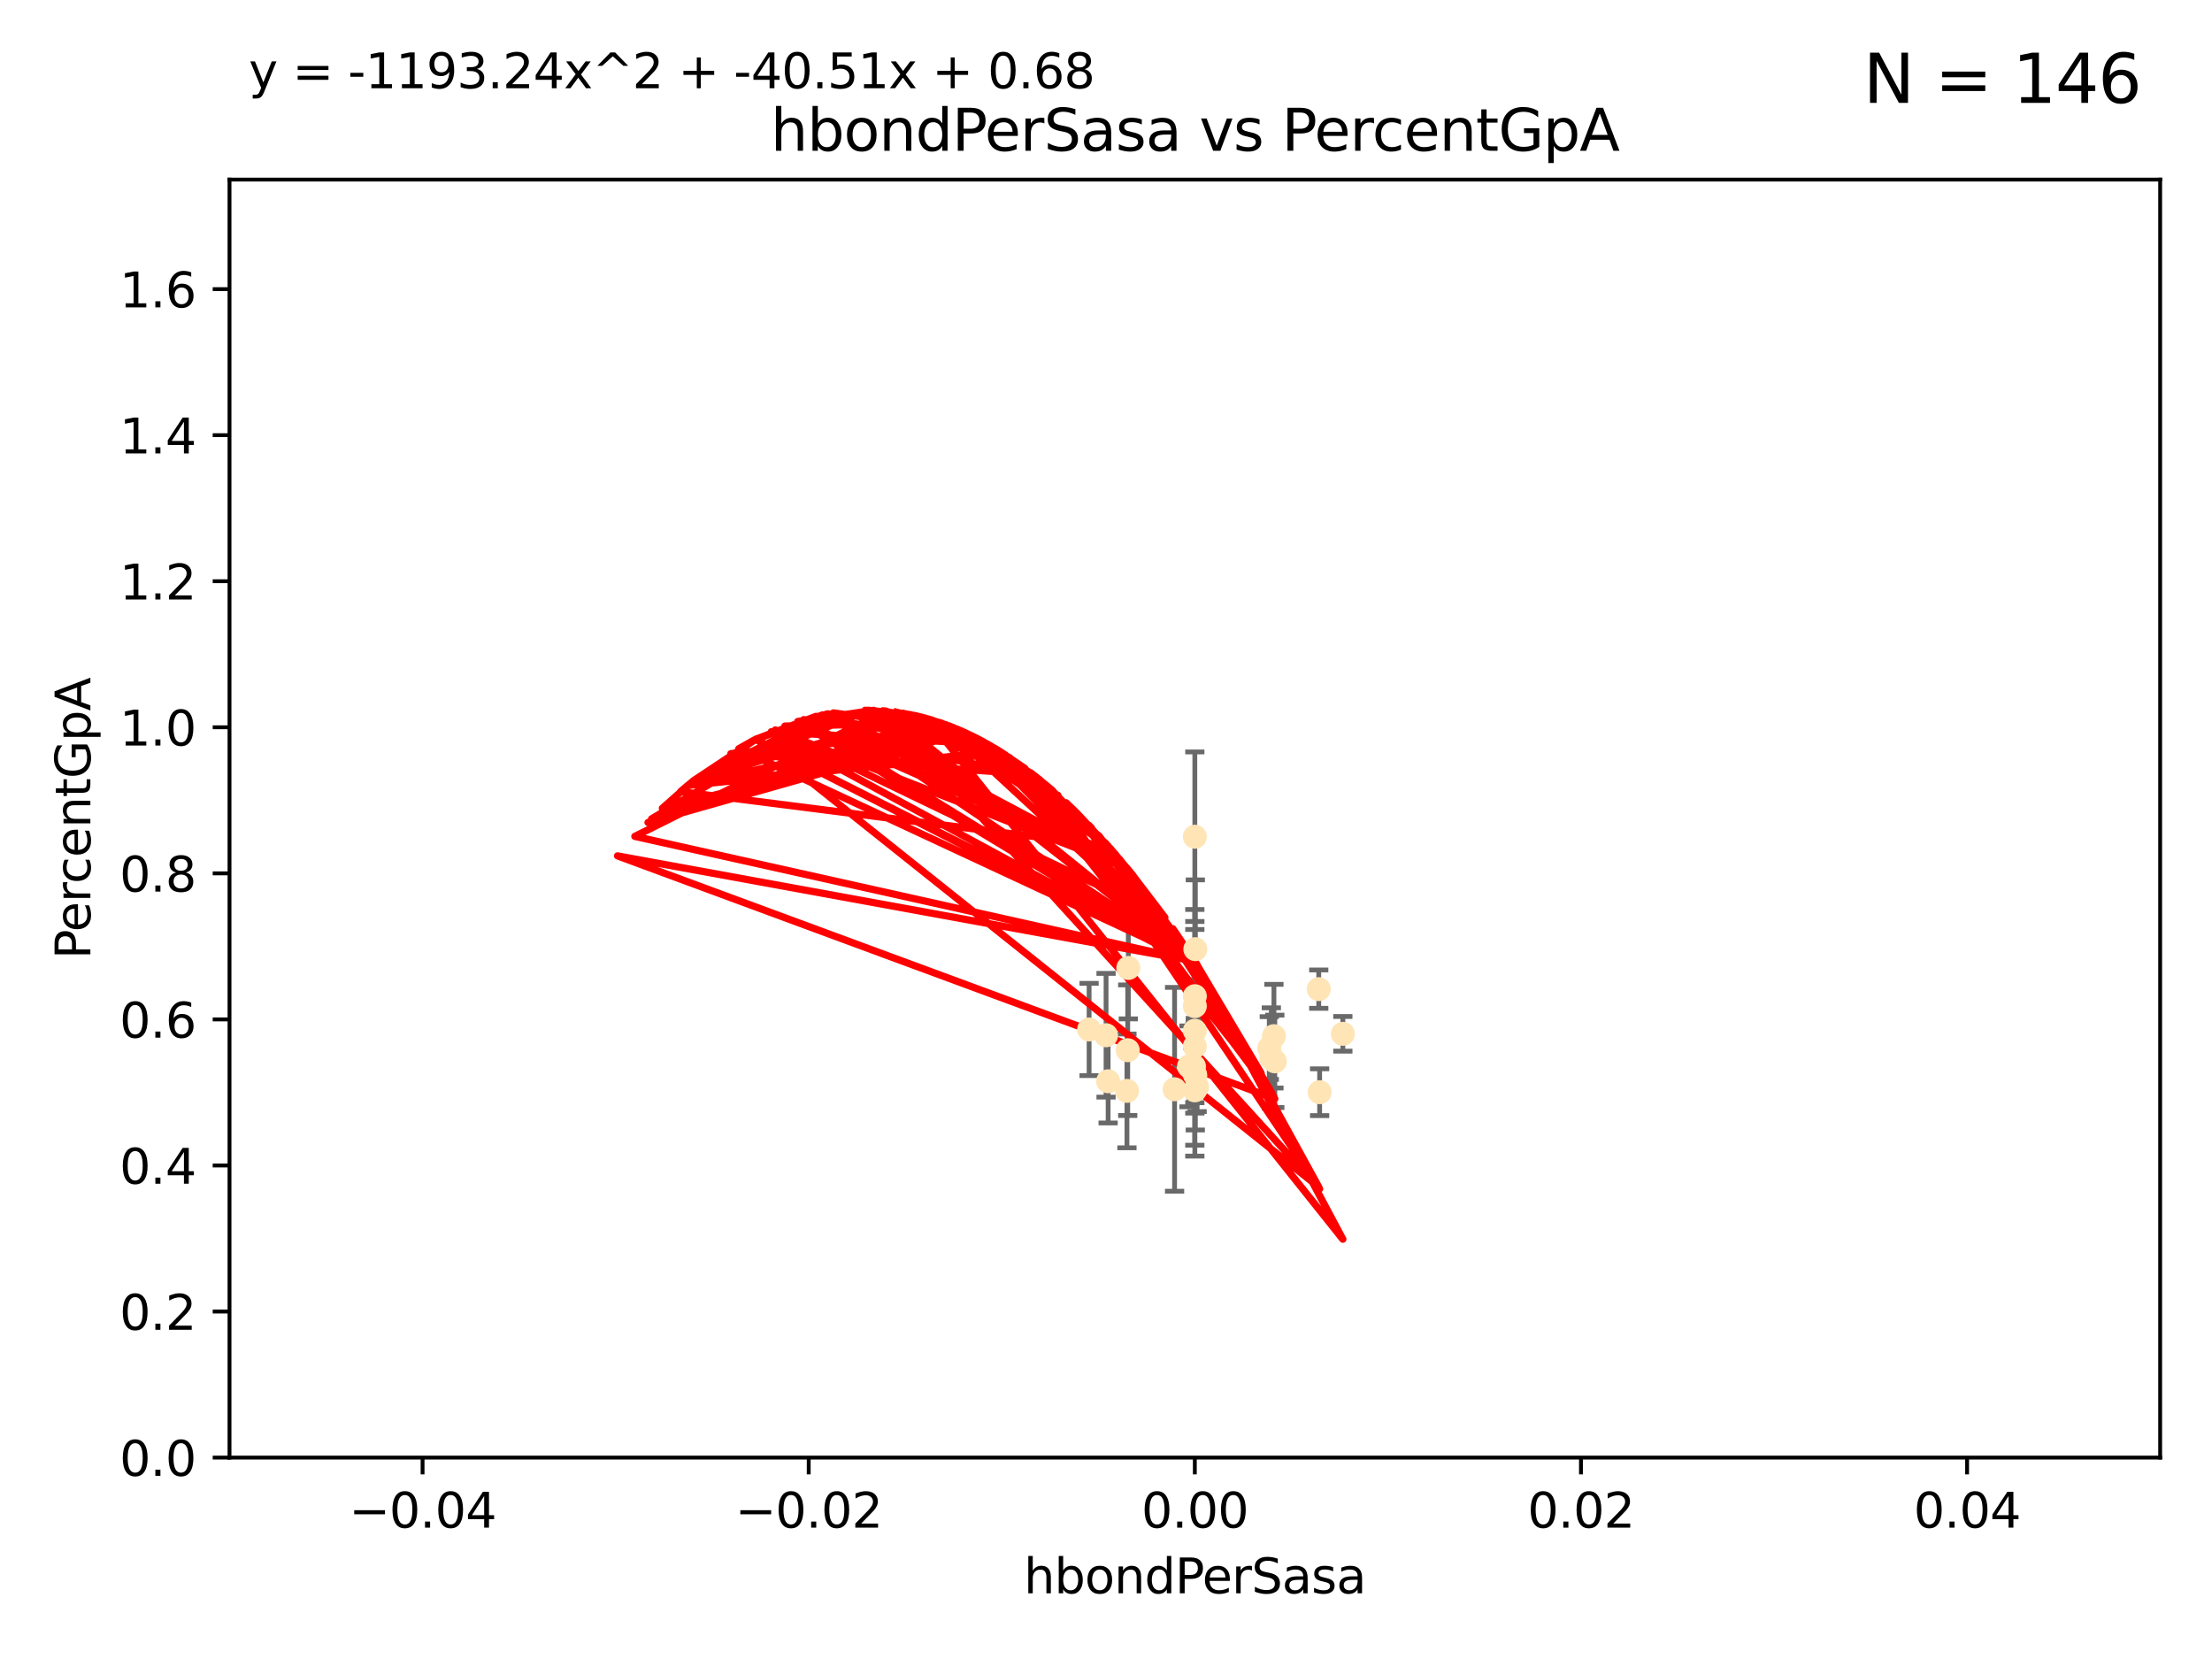 <?xml version="1.0" encoding="utf-8" standalone="no"?>
<!DOCTYPE svg PUBLIC "-//W3C//DTD SVG 1.1//EN"
  "http://www.w3.org/Graphics/SVG/1.1/DTD/svg11.dtd">
<svg xmlns:xlink="http://www.w3.org/1999/xlink" width="460.8pt" height="345.6pt" viewBox="0 0 460.8 345.6" xmlns="http://www.w3.org/2000/svg" version="1.1">
 <defs>
  <style type="text/css">*{stroke-linejoin: round; stroke-linecap: butt}</style>
 </defs>
 <g id="figure_1">
  <g id="patch_1">
   <path d="M 0 345.6 
L 460.8 345.6 
L 460.8 0 
L 0 0 
z
" style="fill: #ffffff"/>
  </g>
  <g id="axes_1">
   <g id="patch_2">
    <path d="M 47.81 303.64 
L 450 303.64 
L 450 37.411 
L 47.81 37.411 
z
" style="fill: #ffffff"/>
   </g>
   <g id="PathCollection_1">
    <defs>
     <path id="m2b780c621d" d="M 0 1.118 
C 0.297 1.118 0.581 1 0.791 0.791 
C 1 0.581 1.118 0.297 1.118 0 
C 1.118 -0.297 1 -0.581 0.791 -0.791 
C 0.581 -1 0.297 -1.118 0 -1.118 
C -0.297 -1.118 -0.581 -1 -0.791 -0.791 
C -1 -0.581 -1.118 -0.297 -1.118 0 
C -1.118 0.297 -1 0.581 -0.791 0.791 
C -0.581 1 -0.297 1.118 0 1.118 
z
" style="stroke: #ffe4b5"/>
    </defs>
    <g clip-path="url(#p765e001733)">
     <use xlink:href="#m2b780c621d" x="249.382" y="226.411" style="fill: #ffe4b5; stroke: #ffe4b5"/>
     <use xlink:href="#m2b780c621d" x="230.842" y="225.249" style="fill: #ffe4b5; stroke: #ffe4b5"/>
     <use xlink:href="#m2b780c621d" x="247.691" y="222.145" style="fill: #ffe4b5; stroke: #ffe4b5"/>
     <use xlink:href="#m2b780c621d" x="249.008" y="197.729" style="fill: #ffe4b5; stroke: #ffe4b5"/>
     <use xlink:href="#m2b780c621d" x="226.879" y="214.456" style="fill: #ffe4b5; stroke: #ffe4b5"/>
     <use xlink:href="#m2b780c621d" x="248.497" y="222.856" style="fill: #ffe4b5; stroke: #ffe4b5"/>
     <use xlink:href="#m2b780c621d" x="279.74" y="215.363" style="fill: #ffe4b5; stroke: #ffe4b5"/>
     <use xlink:href="#m2b780c621d" x="248.905" y="209.587" style="fill: #ffe4b5; stroke: #ffe4b5"/>
     <use xlink:href="#m2b780c621d" x="230.413" y="215.664" style="fill: #ffe4b5; stroke: #ffe4b5"/>
     <use xlink:href="#m2b780c621d" x="235.049" y="201.644" style="fill: #ffe4b5; stroke: #ffe4b5"/>
     <use xlink:href="#m2b780c621d" x="248.905" y="227.141" style="fill: #ffe4b5; stroke: #ffe4b5"/>
     <use xlink:href="#m2b780c621d" x="248.905" y="223.789" style="fill: #ffe4b5; stroke: #ffe4b5"/>
     <use xlink:href="#m2b780c621d" x="265.564" y="221.096" style="fill: #ffe4b5; stroke: #ffe4b5"/>
     <use xlink:href="#m2b780c621d" x="248.725" y="222.156" style="fill: #ffe4b5; stroke: #ffe4b5"/>
     <use xlink:href="#m2b780c621d" x="248.905" y="217.98" style="fill: #ffe4b5; stroke: #ffe4b5"/>
     <use xlink:href="#m2b780c621d" x="244.687" y="226.92" style="fill: #ffe4b5; stroke: #ffe4b5"/>
     <use xlink:href="#m2b780c621d" x="248.905" y="207.524" style="fill: #ffe4b5; stroke: #ffe4b5"/>
     <use xlink:href="#m2b780c621d" x="274.72" y="206.053" style="fill: #ffe4b5; stroke: #ffe4b5"/>
     <use xlink:href="#m2b780c621d" x="264.843" y="220.387" style="fill: #ffe4b5; stroke: #ffe4b5"/>
     <use xlink:href="#m2b780c621d" x="248.905" y="174.301" style="fill: #ffe4b5; stroke: #ffe4b5"/>
     <use xlink:href="#m2b780c621d" x="274.904" y="227.528" style="fill: #ffe4b5; stroke: #ffe4b5"/>
     <use xlink:href="#m2b780c621d" x="234.763" y="227.252" style="fill: #ffe4b5; stroke: #ffe4b5"/>
     <use xlink:href="#m2b780c621d" x="249.001" y="224.019" style="fill: #ffe4b5; stroke: #ffe4b5"/>
     <use xlink:href="#m2b780c621d" x="248.905" y="214.727" style="fill: #ffe4b5; stroke: #ffe4b5"/>
     <use xlink:href="#m2b780c621d" x="264.415" y="218.328" style="fill: #ffe4b5; stroke: #ffe4b5"/>
     <use xlink:href="#m2b780c621d" x="265.383" y="215.854" style="fill: #ffe4b5; stroke: #ffe4b5"/>
     <use xlink:href="#m2b780c621d" x="234.926" y="218.781" style="fill: #ffe4b5; stroke: #ffe4b5"/>
    </g>
   </g>
   <g id="matplotlib.axis_1">
    <g id="xtick_1">
     <g id="line2d_1">
      <defs>
       <path id="m377dd75710" d="M 0 0 
L 0 3.5 
" style="stroke: #000000; stroke-width: 0.8"/>
      </defs>
      <g>
       <use xlink:href="#m377dd75710" x="88.029" y="303.64" style="stroke: #000000; stroke-width: 0.8"/>
      </g>
     </g>
     <g id="text_1">
      <!-- −0.04 -->
      <g transform="translate(72.706 318.238)scale(0.1 -0.1)">
       <defs>
        <path id="DejaVuSans-2212" d="M 678 2272 
L 4684 2272 
L 4684 1741 
L 678 1741 
L 678 2272 
z
" transform="scale(0.016)"/>
        <path id="DejaVuSans-30" d="M 2034 4250 
Q 1547 4250 1301 3770 
Q 1056 3291 1056 2328 
Q 1056 1369 1301 889 
Q 1547 409 2034 409 
Q 2525 409 2770 889 
Q 3016 1369 3016 2328 
Q 3016 3291 2770 3770 
Q 2525 4250 2034 4250 
z
M 2034 4750 
Q 2819 4750 3233 4129 
Q 3647 3509 3647 2328 
Q 3647 1150 3233 529 
Q 2819 -91 2034 -91 
Q 1250 -91 836 529 
Q 422 1150 422 2328 
Q 422 3509 836 4129 
Q 1250 4750 2034 4750 
z
" transform="scale(0.016)"/>
        <path id="DejaVuSans-2e" d="M 684 794 
L 1344 794 
L 1344 0 
L 684 0 
L 684 794 
z
" transform="scale(0.016)"/>
        <path id="DejaVuSans-34" d="M 2419 4116 
L 825 1625 
L 2419 1625 
L 2419 4116 
z
M 2253 4666 
L 3047 4666 
L 3047 1625 
L 3713 1625 
L 3713 1100 
L 3047 1100 
L 3047 0 
L 2419 0 
L 2419 1100 
L 313 1100 
L 313 1709 
L 2253 4666 
z
" transform="scale(0.016)"/>
       </defs>
       <use xlink:href="#DejaVuSans-2212"/>
       <use xlink:href="#DejaVuSans-30" x="83.789"/>
       <use xlink:href="#DejaVuSans-2e" x="147.412"/>
       <use xlink:href="#DejaVuSans-30" x="179.199"/>
       <use xlink:href="#DejaVuSans-34" x="242.822"/>
      </g>
     </g>
    </g>
    <g id="xtick_2">
     <g id="line2d_2">
      <g>
       <use xlink:href="#m377dd75710" x="168.467" y="303.64" style="stroke: #000000; stroke-width: 0.8"/>
      </g>
     </g>
     <g id="text_2">
      <!-- −0.02 -->
      <g transform="translate(153.144 318.238)scale(0.1 -0.1)">
       <defs>
        <path id="DejaVuSans-32" d="M 1228 531 
L 3431 531 
L 3431 0 
L 469 0 
L 469 531 
Q 828 903 1448 1529 
Q 2069 2156 2228 2338 
Q 2531 2678 2651 2914 
Q 2772 3150 2772 3378 
Q 2772 3750 2511 3984 
Q 2250 4219 1831 4219 
Q 1534 4219 1204 4116 
Q 875 4013 500 3803 
L 500 4441 
Q 881 4594 1212 4672 
Q 1544 4750 1819 4750 
Q 2544 4750 2975 4387 
Q 3406 4025 3406 3419 
Q 3406 3131 3298 2873 
Q 3191 2616 2906 2266 
Q 2828 2175 2409 1742 
Q 1991 1309 1228 531 
z
" transform="scale(0.016)"/>
       </defs>
       <use xlink:href="#DejaVuSans-2212"/>
       <use xlink:href="#DejaVuSans-30" x="83.789"/>
       <use xlink:href="#DejaVuSans-2e" x="147.412"/>
       <use xlink:href="#DejaVuSans-30" x="179.199"/>
       <use xlink:href="#DejaVuSans-32" x="242.822"/>
      </g>
     </g>
    </g>
    <g id="xtick_3">
     <g id="line2d_3">
      <g>
       <use xlink:href="#m377dd75710" x="248.905" y="303.64" style="stroke: #000000; stroke-width: 0.8"/>
      </g>
     </g>
     <g id="text_3">
      <!-- 0.00 -->
      <g transform="translate(237.772 318.238)scale(0.1 -0.1)">
       <use xlink:href="#DejaVuSans-30"/>
       <use xlink:href="#DejaVuSans-2e" x="63.623"/>
       <use xlink:href="#DejaVuSans-30" x="95.41"/>
       <use xlink:href="#DejaVuSans-30" x="159.033"/>
      </g>
     </g>
    </g>
    <g id="xtick_4">
     <g id="line2d_4">
      <g>
       <use xlink:href="#m377dd75710" x="329.343" y="303.64" style="stroke: #000000; stroke-width: 0.8"/>
      </g>
     </g>
     <g id="text_4">
      <!-- 0.02 -->
      <g transform="translate(318.21 318.238)scale(0.1 -0.1)">
       <use xlink:href="#DejaVuSans-30"/>
       <use xlink:href="#DejaVuSans-2e" x="63.623"/>
       <use xlink:href="#DejaVuSans-30" x="95.41"/>
       <use xlink:href="#DejaVuSans-32" x="159.033"/>
      </g>
     </g>
    </g>
    <g id="xtick_5">
     <g id="line2d_5">
      <g>
       <use xlink:href="#m377dd75710" x="409.781" y="303.64" style="stroke: #000000; stroke-width: 0.8"/>
      </g>
     </g>
     <g id="text_5">
      <!-- 0.04 -->
      <g transform="translate(398.648 318.238)scale(0.1 -0.1)">
       <use xlink:href="#DejaVuSans-30"/>
       <use xlink:href="#DejaVuSans-2e" x="63.623"/>
       <use xlink:href="#DejaVuSans-30" x="95.41"/>
       <use xlink:href="#DejaVuSans-34" x="159.033"/>
      </g>
     </g>
    </g>
    <g id="text_6">
     <!-- hbondPerSasa -->
     <g transform="translate(213.287 331.917)scale(0.1 -0.1)">
      <defs>
       <path id="DejaVuSans-68" d="M 3513 2113 
L 3513 0 
L 2938 0 
L 2938 2094 
Q 2938 2591 2744 2837 
Q 2550 3084 2163 3084 
Q 1697 3084 1428 2787 
Q 1159 2491 1159 1978 
L 1159 0 
L 581 0 
L 581 4863 
L 1159 4863 
L 1159 2956 
Q 1366 3272 1645 3428 
Q 1925 3584 2291 3584 
Q 2894 3584 3203 3211 
Q 3513 2838 3513 2113 
z
" transform="scale(0.016)"/>
       <path id="DejaVuSans-62" d="M 3116 1747 
Q 3116 2381 2855 2742 
Q 2594 3103 2138 3103 
Q 1681 3103 1420 2742 
Q 1159 2381 1159 1747 
Q 1159 1113 1420 752 
Q 1681 391 2138 391 
Q 2594 391 2855 752 
Q 3116 1113 3116 1747 
z
M 1159 2969 
Q 1341 3281 1617 3432 
Q 1894 3584 2278 3584 
Q 2916 3584 3314 3078 
Q 3713 2572 3713 1747 
Q 3713 922 3314 415 
Q 2916 -91 2278 -91 
Q 1894 -91 1617 61 
Q 1341 213 1159 525 
L 1159 0 
L 581 0 
L 581 4863 
L 1159 4863 
L 1159 2969 
z
" transform="scale(0.016)"/>
       <path id="DejaVuSans-6f" d="M 1959 3097 
Q 1497 3097 1228 2736 
Q 959 2375 959 1747 
Q 959 1119 1226 758 
Q 1494 397 1959 397 
Q 2419 397 2687 759 
Q 2956 1122 2956 1747 
Q 2956 2369 2687 2733 
Q 2419 3097 1959 3097 
z
M 1959 3584 
Q 2709 3584 3137 3096 
Q 3566 2609 3566 1747 
Q 3566 888 3137 398 
Q 2709 -91 1959 -91 
Q 1206 -91 779 398 
Q 353 888 353 1747 
Q 353 2609 779 3096 
Q 1206 3584 1959 3584 
z
" transform="scale(0.016)"/>
       <path id="DejaVuSans-6e" d="M 3513 2113 
L 3513 0 
L 2938 0 
L 2938 2094 
Q 2938 2591 2744 2837 
Q 2550 3084 2163 3084 
Q 1697 3084 1428 2787 
Q 1159 2491 1159 1978 
L 1159 0 
L 581 0 
L 581 3500 
L 1159 3500 
L 1159 2956 
Q 1366 3272 1645 3428 
Q 1925 3584 2291 3584 
Q 2894 3584 3203 3211 
Q 3513 2838 3513 2113 
z
" transform="scale(0.016)"/>
       <path id="DejaVuSans-64" d="M 2906 2969 
L 2906 4863 
L 3481 4863 
L 3481 0 
L 2906 0 
L 2906 525 
Q 2725 213 2448 61 
Q 2172 -91 1784 -91 
Q 1150 -91 751 415 
Q 353 922 353 1747 
Q 353 2572 751 3078 
Q 1150 3584 1784 3584 
Q 2172 3584 2448 3432 
Q 2725 3281 2906 2969 
z
M 947 1747 
Q 947 1113 1208 752 
Q 1469 391 1925 391 
Q 2381 391 2643 752 
Q 2906 1113 2906 1747 
Q 2906 2381 2643 2742 
Q 2381 3103 1925 3103 
Q 1469 3103 1208 2742 
Q 947 2381 947 1747 
z
" transform="scale(0.016)"/>
       <path id="DejaVuSans-50" d="M 1259 4147 
L 1259 2394 
L 2053 2394 
Q 2494 2394 2734 2622 
Q 2975 2850 2975 3272 
Q 2975 3691 2734 3919 
Q 2494 4147 2053 4147 
L 1259 4147 
z
M 628 4666 
L 2053 4666 
Q 2838 4666 3239 4311 
Q 3641 3956 3641 3272 
Q 3641 2581 3239 2228 
Q 2838 1875 2053 1875 
L 1259 1875 
L 1259 0 
L 628 0 
L 628 4666 
z
" transform="scale(0.016)"/>
       <path id="DejaVuSans-65" d="M 3597 1894 
L 3597 1613 
L 953 1613 
Q 991 1019 1311 708 
Q 1631 397 2203 397 
Q 2534 397 2845 478 
Q 3156 559 3463 722 
L 3463 178 
Q 3153 47 2828 -22 
Q 2503 -91 2169 -91 
Q 1331 -91 842 396 
Q 353 884 353 1716 
Q 353 2575 817 3079 
Q 1281 3584 2069 3584 
Q 2775 3584 3186 3129 
Q 3597 2675 3597 1894 
z
M 3022 2063 
Q 3016 2534 2758 2815 
Q 2500 3097 2075 3097 
Q 1594 3097 1305 2825 
Q 1016 2553 972 2059 
L 3022 2063 
z
" transform="scale(0.016)"/>
       <path id="DejaVuSans-72" d="M 2631 2963 
Q 2534 3019 2420 3045 
Q 2306 3072 2169 3072 
Q 1681 3072 1420 2755 
Q 1159 2438 1159 1844 
L 1159 0 
L 581 0 
L 581 3500 
L 1159 3500 
L 1159 2956 
Q 1341 3275 1631 3429 
Q 1922 3584 2338 3584 
Q 2397 3584 2469 3576 
Q 2541 3569 2628 3553 
L 2631 2963 
z
" transform="scale(0.016)"/>
       <path id="DejaVuSans-53" d="M 3425 4513 
L 3425 3897 
Q 3066 4069 2747 4153 
Q 2428 4238 2131 4238 
Q 1616 4238 1336 4038 
Q 1056 3838 1056 3469 
Q 1056 3159 1242 3001 
Q 1428 2844 1947 2747 
L 2328 2669 
Q 3034 2534 3370 2195 
Q 3706 1856 3706 1288 
Q 3706 609 3251 259 
Q 2797 -91 1919 -91 
Q 1588 -91 1214 -16 
Q 841 59 441 206 
L 441 856 
Q 825 641 1194 531 
Q 1563 422 1919 422 
Q 2459 422 2753 634 
Q 3047 847 3047 1241 
Q 3047 1584 2836 1778 
Q 2625 1972 2144 2069 
L 1759 2144 
Q 1053 2284 737 2584 
Q 422 2884 422 3419 
Q 422 4038 858 4394 
Q 1294 4750 2059 4750 
Q 2388 4750 2728 4690 
Q 3069 4631 3425 4513 
z
" transform="scale(0.016)"/>
       <path id="DejaVuSans-61" d="M 2194 1759 
Q 1497 1759 1228 1600 
Q 959 1441 959 1056 
Q 959 750 1161 570 
Q 1363 391 1709 391 
Q 2188 391 2477 730 
Q 2766 1069 2766 1631 
L 2766 1759 
L 2194 1759 
z
M 3341 1997 
L 3341 0 
L 2766 0 
L 2766 531 
Q 2569 213 2275 61 
Q 1981 -91 1556 -91 
Q 1019 -91 701 211 
Q 384 513 384 1019 
Q 384 1609 779 1909 
Q 1175 2209 1959 2209 
L 2766 2209 
L 2766 2266 
Q 2766 2663 2505 2880 
Q 2244 3097 1772 3097 
Q 1472 3097 1187 3025 
Q 903 2953 641 2809 
L 641 3341 
Q 956 3463 1253 3523 
Q 1550 3584 1831 3584 
Q 2591 3584 2966 3190 
Q 3341 2797 3341 1997 
z
" transform="scale(0.016)"/>
       <path id="DejaVuSans-73" d="M 2834 3397 
L 2834 2853 
Q 2591 2978 2328 3040 
Q 2066 3103 1784 3103 
Q 1356 3103 1142 2972 
Q 928 2841 928 2578 
Q 928 2378 1081 2264 
Q 1234 2150 1697 2047 
L 1894 2003 
Q 2506 1872 2764 1633 
Q 3022 1394 3022 966 
Q 3022 478 2636 193 
Q 2250 -91 1575 -91 
Q 1294 -91 989 -36 
Q 684 19 347 128 
L 347 722 
Q 666 556 975 473 
Q 1284 391 1588 391 
Q 1994 391 2212 530 
Q 2431 669 2431 922 
Q 2431 1156 2273 1281 
Q 2116 1406 1581 1522 
L 1381 1569 
Q 847 1681 609 1914 
Q 372 2147 372 2553 
Q 372 3047 722 3315 
Q 1072 3584 1716 3584 
Q 2034 3584 2315 3537 
Q 2597 3491 2834 3397 
z
" transform="scale(0.016)"/>
      </defs>
      <use xlink:href="#DejaVuSans-68"/>
      <use xlink:href="#DejaVuSans-62" x="63.379"/>
      <use xlink:href="#DejaVuSans-6f" x="126.855"/>
      <use xlink:href="#DejaVuSans-6e" x="188.037"/>
      <use xlink:href="#DejaVuSans-64" x="251.416"/>
      <use xlink:href="#DejaVuSans-50" x="314.893"/>
      <use xlink:href="#DejaVuSans-65" x="371.57"/>
      <use xlink:href="#DejaVuSans-72" x="433.094"/>
      <use xlink:href="#DejaVuSans-53" x="474.207"/>
      <use xlink:href="#DejaVuSans-61" x="537.684"/>
      <use xlink:href="#DejaVuSans-73" x="598.963"/>
      <use xlink:href="#DejaVuSans-61" x="651.062"/>
     </g>
    </g>
   </g>
   <g id="matplotlib.axis_2">
    <g id="ytick_1">
     <g id="line2d_6">
      <defs>
       <path id="md94ed8675f" d="M 0 0 
L -3.5 0 
" style="stroke: #000000; stroke-width: 0.8"/>
      </defs>
      <g>
       <use xlink:href="#md94ed8675f" x="47.81" y="303.64" style="stroke: #000000; stroke-width: 0.8"/>
      </g>
     </g>
     <g id="text_7">
      <!-- 0.0 -->
      <g transform="translate(24.907 307.439)scale(0.1 -0.1)">
       <use xlink:href="#DejaVuSans-30"/>
       <use xlink:href="#DejaVuSans-2e" x="63.623"/>
       <use xlink:href="#DejaVuSans-30" x="95.41"/>
      </g>
     </g>
    </g>
    <g id="ytick_2">
     <g id="line2d_7">
      <g>
       <use xlink:href="#md94ed8675f" x="47.81" y="273.214" style="stroke: #000000; stroke-width: 0.8"/>
      </g>
     </g>
     <g id="text_8">
      <!-- 0.2 -->
      <g transform="translate(24.907 277.013)scale(0.1 -0.1)">
       <use xlink:href="#DejaVuSans-30"/>
       <use xlink:href="#DejaVuSans-2e" x="63.623"/>
       <use xlink:href="#DejaVuSans-32" x="95.41"/>
      </g>
     </g>
    </g>
    <g id="ytick_3">
     <g id="line2d_8">
      <g>
       <use xlink:href="#md94ed8675f" x="47.81" y="242.788" style="stroke: #000000; stroke-width: 0.8"/>
      </g>
     </g>
     <g id="text_9">
      <!-- 0.4 -->
      <g transform="translate(24.907 246.587)scale(0.1 -0.1)">
       <use xlink:href="#DejaVuSans-30"/>
       <use xlink:href="#DejaVuSans-2e" x="63.623"/>
       <use xlink:href="#DejaVuSans-34" x="95.41"/>
      </g>
     </g>
    </g>
    <g id="ytick_4">
     <g id="line2d_9">
      <g>
       <use xlink:href="#md94ed8675f" x="47.81" y="212.362" style="stroke: #000000; stroke-width: 0.8"/>
      </g>
     </g>
     <g id="text_10">
      <!-- 0.6 -->
      <g transform="translate(24.907 216.161)scale(0.1 -0.1)">
       <defs>
        <path id="DejaVuSans-36" d="M 2113 2584 
Q 1688 2584 1439 2293 
Q 1191 2003 1191 1497 
Q 1191 994 1439 701 
Q 1688 409 2113 409 
Q 2538 409 2786 701 
Q 3034 994 3034 1497 
Q 3034 2003 2786 2293 
Q 2538 2584 2113 2584 
z
M 3366 4563 
L 3366 3988 
Q 3128 4100 2886 4159 
Q 2644 4219 2406 4219 
Q 1781 4219 1451 3797 
Q 1122 3375 1075 2522 
Q 1259 2794 1537 2939 
Q 1816 3084 2150 3084 
Q 2853 3084 3261 2657 
Q 3669 2231 3669 1497 
Q 3669 778 3244 343 
Q 2819 -91 2113 -91 
Q 1303 -91 875 529 
Q 447 1150 447 2328 
Q 447 3434 972 4092 
Q 1497 4750 2381 4750 
Q 2619 4750 2861 4703 
Q 3103 4656 3366 4563 
z
" transform="scale(0.016)"/>
       </defs>
       <use xlink:href="#DejaVuSans-30"/>
       <use xlink:href="#DejaVuSans-2e" x="63.623"/>
       <use xlink:href="#DejaVuSans-36" x="95.41"/>
      </g>
     </g>
    </g>
    <g id="ytick_5">
     <g id="line2d_10">
      <g>
       <use xlink:href="#md94ed8675f" x="47.81" y="181.935" style="stroke: #000000; stroke-width: 0.8"/>
      </g>
     </g>
     <g id="text_11">
      <!-- 0.8 -->
      <g transform="translate(24.907 185.735)scale(0.1 -0.1)">
       <defs>
        <path id="DejaVuSans-38" d="M 2034 2216 
Q 1584 2216 1326 1975 
Q 1069 1734 1069 1313 
Q 1069 891 1326 650 
Q 1584 409 2034 409 
Q 2484 409 2743 651 
Q 3003 894 3003 1313 
Q 3003 1734 2745 1975 
Q 2488 2216 2034 2216 
z
M 1403 2484 
Q 997 2584 770 2862 
Q 544 3141 544 3541 
Q 544 4100 942 4425 
Q 1341 4750 2034 4750 
Q 2731 4750 3128 4425 
Q 3525 4100 3525 3541 
Q 3525 3141 3298 2862 
Q 3072 2584 2669 2484 
Q 3125 2378 3379 2068 
Q 3634 1759 3634 1313 
Q 3634 634 3220 271 
Q 2806 -91 2034 -91 
Q 1263 -91 848 271 
Q 434 634 434 1313 
Q 434 1759 690 2068 
Q 947 2378 1403 2484 
z
M 1172 3481 
Q 1172 3119 1398 2916 
Q 1625 2713 2034 2713 
Q 2441 2713 2670 2916 
Q 2900 3119 2900 3481 
Q 2900 3844 2670 4047 
Q 2441 4250 2034 4250 
Q 1625 4250 1398 4047 
Q 1172 3844 1172 3481 
z
" transform="scale(0.016)"/>
       </defs>
       <use xlink:href="#DejaVuSans-30"/>
       <use xlink:href="#DejaVuSans-2e" x="63.623"/>
       <use xlink:href="#DejaVuSans-38" x="95.41"/>
      </g>
     </g>
    </g>
    <g id="ytick_6">
     <g id="line2d_11">
      <g>
       <use xlink:href="#md94ed8675f" x="47.81" y="151.509" style="stroke: #000000; stroke-width: 0.8"/>
      </g>
     </g>
     <g id="text_12">
      <!-- 1.0 -->
      <g transform="translate(24.907 155.308)scale(0.1 -0.1)">
       <defs>
        <path id="DejaVuSans-31" d="M 794 531 
L 1825 531 
L 1825 4091 
L 703 3866 
L 703 4441 
L 1819 4666 
L 2450 4666 
L 2450 531 
L 3481 531 
L 3481 0 
L 794 0 
L 794 531 
z
" transform="scale(0.016)"/>
       </defs>
       <use xlink:href="#DejaVuSans-31"/>
       <use xlink:href="#DejaVuSans-2e" x="63.623"/>
       <use xlink:href="#DejaVuSans-30" x="95.41"/>
      </g>
     </g>
    </g>
    <g id="ytick_7">
     <g id="line2d_12">
      <g>
       <use xlink:href="#md94ed8675f" x="47.81" y="121.083" style="stroke: #000000; stroke-width: 0.8"/>
      </g>
     </g>
     <g id="text_13">
      <!-- 1.2 -->
      <g transform="translate(24.907 124.882)scale(0.1 -0.1)">
       <use xlink:href="#DejaVuSans-31"/>
       <use xlink:href="#DejaVuSans-2e" x="63.623"/>
       <use xlink:href="#DejaVuSans-32" x="95.41"/>
      </g>
     </g>
    </g>
    <g id="ytick_8">
     <g id="line2d_13">
      <g>
       <use xlink:href="#md94ed8675f" x="47.81" y="90.657" style="stroke: #000000; stroke-width: 0.8"/>
      </g>
     </g>
     <g id="text_14">
      <!-- 1.4 -->
      <g transform="translate(24.907 94.456)scale(0.1 -0.1)">
       <use xlink:href="#DejaVuSans-31"/>
       <use xlink:href="#DejaVuSans-2e" x="63.623"/>
       <use xlink:href="#DejaVuSans-34" x="95.41"/>
      </g>
     </g>
    </g>
    <g id="ytick_9">
     <g id="line2d_14">
      <g>
       <use xlink:href="#md94ed8675f" x="47.81" y="60.231" style="stroke: #000000; stroke-width: 0.8"/>
      </g>
     </g>
     <g id="text_15">
      <!-- 1.6 -->
      <g transform="translate(24.907 64.03)scale(0.1 -0.1)">
       <use xlink:href="#DejaVuSans-31"/>
       <use xlink:href="#DejaVuSans-2e" x="63.623"/>
       <use xlink:href="#DejaVuSans-36" x="95.41"/>
      </g>
     </g>
    </g>
    <g id="text_16">
     <!-- PercentGpA -->
     <g transform="translate(18.827 199.802)rotate(-90)scale(0.1 -0.1)">
      <defs>
       <path id="DejaVuSans-63" d="M 3122 3366 
L 3122 2828 
Q 2878 2963 2633 3030 
Q 2388 3097 2138 3097 
Q 1578 3097 1268 2742 
Q 959 2388 959 1747 
Q 959 1106 1268 751 
Q 1578 397 2138 397 
Q 2388 397 2633 464 
Q 2878 531 3122 666 
L 3122 134 
Q 2881 22 2623 -34 
Q 2366 -91 2075 -91 
Q 1284 -91 818 406 
Q 353 903 353 1747 
Q 353 2603 823 3093 
Q 1294 3584 2113 3584 
Q 2378 3584 2631 3529 
Q 2884 3475 3122 3366 
z
" transform="scale(0.016)"/>
       <path id="DejaVuSans-74" d="M 1172 4494 
L 1172 3500 
L 2356 3500 
L 2356 3053 
L 1172 3053 
L 1172 1153 
Q 1172 725 1289 603 
Q 1406 481 1766 481 
L 2356 481 
L 2356 0 
L 1766 0 
Q 1100 0 847 248 
Q 594 497 594 1153 
L 594 3053 
L 172 3053 
L 172 3500 
L 594 3500 
L 594 4494 
L 1172 4494 
z
" transform="scale(0.016)"/>
       <path id="DejaVuSans-47" d="M 3809 666 
L 3809 1919 
L 2778 1919 
L 2778 2438 
L 4434 2438 
L 4434 434 
Q 4069 175 3628 42 
Q 3188 -91 2688 -91 
Q 1594 -91 976 548 
Q 359 1188 359 2328 
Q 359 3472 976 4111 
Q 1594 4750 2688 4750 
Q 3144 4750 3555 4637 
Q 3966 4525 4313 4306 
L 4313 3634 
Q 3963 3931 3569 4081 
Q 3175 4231 2741 4231 
Q 1884 4231 1454 3753 
Q 1025 3275 1025 2328 
Q 1025 1384 1454 906 
Q 1884 428 2741 428 
Q 3075 428 3337 486 
Q 3600 544 3809 666 
z
" transform="scale(0.016)"/>
       <path id="DejaVuSans-70" d="M 1159 525 
L 1159 -1331 
L 581 -1331 
L 581 3500 
L 1159 3500 
L 1159 2969 
Q 1341 3281 1617 3432 
Q 1894 3584 2278 3584 
Q 2916 3584 3314 3078 
Q 3713 2572 3713 1747 
Q 3713 922 3314 415 
Q 2916 -91 2278 -91 
Q 1894 -91 1617 61 
Q 1341 213 1159 525 
z
M 3116 1747 
Q 3116 2381 2855 2742 
Q 2594 3103 2138 3103 
Q 1681 3103 1420 2742 
Q 1159 2381 1159 1747 
Q 1159 1113 1420 752 
Q 1681 391 2138 391 
Q 2594 391 2855 752 
Q 3116 1113 3116 1747 
z
" transform="scale(0.016)"/>
       <path id="DejaVuSans-41" d="M 2188 4044 
L 1331 1722 
L 3047 1722 
L 2188 4044 
z
M 1831 4666 
L 2547 4666 
L 4325 0 
L 3669 0 
L 3244 1197 
L 1141 1197 
L 716 0 
L 50 0 
L 1831 4666 
z
" transform="scale(0.016)"/>
      </defs>
      <use xlink:href="#DejaVuSans-50"/>
      <use xlink:href="#DejaVuSans-65" x="56.678"/>
      <use xlink:href="#DejaVuSans-72" x="118.201"/>
      <use xlink:href="#DejaVuSans-63" x="157.064"/>
      <use xlink:href="#DejaVuSans-65" x="212.045"/>
      <use xlink:href="#DejaVuSans-6e" x="273.568"/>
      <use xlink:href="#DejaVuSans-74" x="336.947"/>
      <use xlink:href="#DejaVuSans-47" x="376.156"/>
      <use xlink:href="#DejaVuSans-70" x="453.646"/>
      <use xlink:href="#DejaVuSans-41" x="517.123"/>
     </g>
    </g>
   </g>
   <g id="LineCollection_1">
    <path d="M 249.382 231.559 
L 249.382 221.262 
" clip-path="url(#p765e001733)" style="fill: none; stroke: #696969"/>
    <path d="M 230.842 233.934 
L 230.842 216.564 
" clip-path="url(#p765e001733)" style="fill: none; stroke: #696969"/>
    <path d="M 247.691 230.566 
L 247.691 213.724 
" clip-path="url(#p765e001733)" style="fill: none; stroke: #696969"/>
    <path d="M 249.008 212.161 
L 249.008 183.297 
" clip-path="url(#p765e001733)" style="fill: none; stroke: #696969"/>
    <path d="M 226.879 224.068 
L 226.879 204.844 
" clip-path="url(#p765e001733)" style="fill: none; stroke: #696969"/>
    <path d="M 248.497 227.432 
L 248.497 218.28 
" clip-path="url(#p765e001733)" style="fill: none; stroke: #696969"/>
    <path d="M 279.74 218.973 
L 279.74 211.753 
" clip-path="url(#p765e001733)" style="fill: none; stroke: #696969"/>
    <path d="M 248.905 229.712 
L 248.905 189.461 
" clip-path="url(#p765e001733)" style="fill: none; stroke: #696969"/>
    <path d="M 230.413 228.553 
L 230.413 202.775 
" clip-path="url(#p765e001733)" style="fill: none; stroke: #696969"/>
    <path d="M 235.049 212.251 
L 235.049 191.038 
" clip-path="url(#p765e001733)" style="fill: none; stroke: #696969"/>
    <path d="M 248.905 240.836 
L 248.905 213.447 
" clip-path="url(#p765e001733)" style="fill: none; stroke: #696969"/>
    <path d="M 248.905 238.564 
L 248.905 209.013 
" clip-path="url(#p765e001733)" style="fill: none; stroke: #696969"/>
    <path d="M 265.564 230.72 
L 265.564 211.472 
" clip-path="url(#p765e001733)" style="fill: none; stroke: #696969"/>
    <path d="M 248.725 226.003 
L 248.725 218.309 
" clip-path="url(#p765e001733)" style="fill: none; stroke: #696969"/>
    <path d="M 248.905 231.879 
L 248.905 204.081 
" clip-path="url(#p765e001733)" style="fill: none; stroke: #696969"/>
    <path d="M 244.687 248.148 
L 244.687 205.692 
" clip-path="url(#p765e001733)" style="fill: none; stroke: #696969"/>
    <path d="M 248.905 221.421 
L 248.905 193.628 
" clip-path="url(#p765e001733)" style="fill: none; stroke: #696969"/>
    <path d="M 274.72 210.052 
L 274.72 202.055 
" clip-path="url(#p765e001733)" style="fill: none; stroke: #696969"/>
    <path d="M 264.843 230.827 
L 264.843 209.948 
" clip-path="url(#p765e001733)" style="fill: none; stroke: #696969"/>
    <path d="M 248.905 191.963 
L 248.905 156.639 
" clip-path="url(#p765e001733)" style="fill: none; stroke: #696969"/>
    <path d="M 274.904 232.402 
L 274.904 222.654 
" clip-path="url(#p765e001733)" style="fill: none; stroke: #696969"/>
    <path d="M 234.763 239.103 
L 234.763 215.401 
" clip-path="url(#p765e001733)" style="fill: none; stroke: #696969"/>
    <path d="M 249.001 235.397 
L 249.001 212.641 
" clip-path="url(#p765e001733)" style="fill: none; stroke: #696969"/>
    <path d="M 248.905 224.202 
L 248.905 205.252 
" clip-path="url(#p765e001733)" style="fill: none; stroke: #696969"/>
    <path d="M 264.415 224.868 
L 264.415 211.788 
" clip-path="url(#p765e001733)" style="fill: none; stroke: #696969"/>
    <path d="M 265.383 226.654 
L 265.383 205.054 
" clip-path="url(#p765e001733)" style="fill: none; stroke: #696969"/>
    <path d="M 234.926 232.379 
L 234.926 205.183 
" clip-path="url(#p765e001733)" style="fill: none; stroke: #696969"/>
   </g>
   <g id="line2d_15">
    <defs>
     <path id="me8b49f3eb5" d="M 2 0 
L -2 -0 
" style="stroke: #696969"/>
    </defs>
    <g clip-path="url(#p765e001733)">
     <use xlink:href="#me8b49f3eb5" x="249.382" y="231.559" style="fill: #696969; stroke: #696969"/>
     <use xlink:href="#me8b49f3eb5" x="230.842" y="233.934" style="fill: #696969; stroke: #696969"/>
     <use xlink:href="#me8b49f3eb5" x="247.691" y="230.566" style="fill: #696969; stroke: #696969"/>
     <use xlink:href="#me8b49f3eb5" x="249.008" y="212.161" style="fill: #696969; stroke: #696969"/>
     <use xlink:href="#me8b49f3eb5" x="226.879" y="224.068" style="fill: #696969; stroke: #696969"/>
     <use xlink:href="#me8b49f3eb5" x="248.497" y="227.432" style="fill: #696969; stroke: #696969"/>
     <use xlink:href="#me8b49f3eb5" x="279.74" y="218.973" style="fill: #696969; stroke: #696969"/>
     <use xlink:href="#me8b49f3eb5" x="248.905" y="229.712" style="fill: #696969; stroke: #696969"/>
     <use xlink:href="#me8b49f3eb5" x="230.413" y="228.553" style="fill: #696969; stroke: #696969"/>
     <use xlink:href="#me8b49f3eb5" x="235.049" y="212.251" style="fill: #696969; stroke: #696969"/>
     <use xlink:href="#me8b49f3eb5" x="248.905" y="240.836" style="fill: #696969; stroke: #696969"/>
     <use xlink:href="#me8b49f3eb5" x="248.905" y="238.564" style="fill: #696969; stroke: #696969"/>
     <use xlink:href="#me8b49f3eb5" x="265.564" y="230.72" style="fill: #696969; stroke: #696969"/>
     <use xlink:href="#me8b49f3eb5" x="248.725" y="226.003" style="fill: #696969; stroke: #696969"/>
     <use xlink:href="#me8b49f3eb5" x="248.905" y="231.879" style="fill: #696969; stroke: #696969"/>
     <use xlink:href="#me8b49f3eb5" x="244.687" y="248.148" style="fill: #696969; stroke: #696969"/>
     <use xlink:href="#me8b49f3eb5" x="248.905" y="221.421" style="fill: #696969; stroke: #696969"/>
     <use xlink:href="#me8b49f3eb5" x="274.72" y="210.052" style="fill: #696969; stroke: #696969"/>
     <use xlink:href="#me8b49f3eb5" x="264.843" y="230.827" style="fill: #696969; stroke: #696969"/>
     <use xlink:href="#me8b49f3eb5" x="248.905" y="191.963" style="fill: #696969; stroke: #696969"/>
     <use xlink:href="#me8b49f3eb5" x="274.904" y="232.402" style="fill: #696969; stroke: #696969"/>
     <use xlink:href="#me8b49f3eb5" x="234.763" y="239.103" style="fill: #696969; stroke: #696969"/>
     <use xlink:href="#me8b49f3eb5" x="249.001" y="235.397" style="fill: #696969; stroke: #696969"/>
     <use xlink:href="#me8b49f3eb5" x="248.905" y="224.202" style="fill: #696969; stroke: #696969"/>
     <use xlink:href="#me8b49f3eb5" x="264.415" y="224.868" style="fill: #696969; stroke: #696969"/>
     <use xlink:href="#me8b49f3eb5" x="265.383" y="226.654" style="fill: #696969; stroke: #696969"/>
     <use xlink:href="#me8b49f3eb5" x="234.926" y="232.379" style="fill: #696969; stroke: #696969"/>
    </g>
   </g>
   <g id="line2d_16">
    <g clip-path="url(#p765e001733)">
     <use xlink:href="#me8b49f3eb5" x="249.382" y="221.262" style="fill: #696969; stroke: #696969"/>
     <use xlink:href="#me8b49f3eb5" x="230.842" y="216.564" style="fill: #696969; stroke: #696969"/>
     <use xlink:href="#me8b49f3eb5" x="247.691" y="213.724" style="fill: #696969; stroke: #696969"/>
     <use xlink:href="#me8b49f3eb5" x="249.008" y="183.297" style="fill: #696969; stroke: #696969"/>
     <use xlink:href="#me8b49f3eb5" x="226.879" y="204.844" style="fill: #696969; stroke: #696969"/>
     <use xlink:href="#me8b49f3eb5" x="248.497" y="218.28" style="fill: #696969; stroke: #696969"/>
     <use xlink:href="#me8b49f3eb5" x="279.74" y="211.753" style="fill: #696969; stroke: #696969"/>
     <use xlink:href="#me8b49f3eb5" x="248.905" y="189.461" style="fill: #696969; stroke: #696969"/>
     <use xlink:href="#me8b49f3eb5" x="230.413" y="202.775" style="fill: #696969; stroke: #696969"/>
     <use xlink:href="#me8b49f3eb5" x="235.049" y="191.038" style="fill: #696969; stroke: #696969"/>
     <use xlink:href="#me8b49f3eb5" x="248.905" y="213.447" style="fill: #696969; stroke: #696969"/>
     <use xlink:href="#me8b49f3eb5" x="248.905" y="209.013" style="fill: #696969; stroke: #696969"/>
     <use xlink:href="#me8b49f3eb5" x="265.564" y="211.472" style="fill: #696969; stroke: #696969"/>
     <use xlink:href="#me8b49f3eb5" x="248.725" y="218.309" style="fill: #696969; stroke: #696969"/>
     <use xlink:href="#me8b49f3eb5" x="248.905" y="204.081" style="fill: #696969; stroke: #696969"/>
     <use xlink:href="#me8b49f3eb5" x="244.687" y="205.692" style="fill: #696969; stroke: #696969"/>
     <use xlink:href="#me8b49f3eb5" x="248.905" y="193.628" style="fill: #696969; stroke: #696969"/>
     <use xlink:href="#me8b49f3eb5" x="274.72" y="202.055" style="fill: #696969; stroke: #696969"/>
     <use xlink:href="#me8b49f3eb5" x="264.843" y="209.948" style="fill: #696969; stroke: #696969"/>
     <use xlink:href="#me8b49f3eb5" x="248.905" y="156.639" style="fill: #696969; stroke: #696969"/>
     <use xlink:href="#me8b49f3eb5" x="274.904" y="222.654" style="fill: #696969; stroke: #696969"/>
     <use xlink:href="#me8b49f3eb5" x="234.763" y="215.401" style="fill: #696969; stroke: #696969"/>
     <use xlink:href="#me8b49f3eb5" x="249.001" y="212.641" style="fill: #696969; stroke: #696969"/>
     <use xlink:href="#me8b49f3eb5" x="248.905" y="205.252" style="fill: #696969; stroke: #696969"/>
     <use xlink:href="#me8b49f3eb5" x="264.415" y="211.788" style="fill: #696969; stroke: #696969"/>
     <use xlink:href="#me8b49f3eb5" x="265.383" y="205.054" style="fill: #696969; stroke: #696969"/>
     <use xlink:href="#me8b49f3eb5" x="234.926" y="205.183" style="fill: #696969; stroke: #696969"/>
    </g>
   </g>
   <g id="line2d_17">
    <path d="M 186.841 148.38 
L 197.183 151.019 
L 189.497 148.829 
L 206.483 155.442 
L 199.362 151.881 
L 203.111 153.614 
L 180.222 147.951 
L 208.201 156.472 
L 189.767 148.883 
L 180.794 147.949 
L 143.619 163.331 
L 208.27 156.515 
L 169.987 149.223 
L 157.399 154.012 
L 249.382 200.976 
L 208.911 156.917 
L 143.266 163.626 
L 197.727 151.224 
L 206.204 155.282 
L 193.258 149.735 
L 200.74 152.482 
L 137.974 168.379 
L 144.336 162.741 
L 172.155 148.757 
L 135.728 170.587 
L 197.748 151.232 
L 198.808 151.652 
L 188.017 148.559 
L 192.745 149.593 
L 210.395 157.883 
L 200.032 152.168 
L 152.254 156.993 
L 215.099 161.273 
L 198.235 151.422 
L 143.128 163.742 
L 141.765 164.91 
L 230.842 176.229 
L 192.326 149.481 
L 190.719 149.088 
L 192.786 149.604 
L 204.892 154.548 
L 203.584 153.855 
L 195.973 150.586 
L 247.691 198.399 
L 202.337 153.231 
L 249.008 200.4 
L 226.879 171.94 
L 248.497 199.619 
L 208.133 156.43 
L 213.494 160.061 
L 196.219 150.672 
L 190.955 149.142 
L 194.053 149.967 
L 203.175 153.647 
L 201.01 152.604 
L 134.984 171.343 
L 193.283 149.742 
L 279.74 258.156 
L 248.905 200.243 
L 208.202 156.473 
L 207.487 156.036 
L 203.569 153.847 
L 207.62 156.116 
L 230.413 175.748 
L 200.074 152.186 
L 200.229 152.254 
L 173.611 148.504 
L 235.049 181.168 
L 171.383 148.911 
L 157.061 154.189 
L 153.897 155.976 
L 248.905 200.243 
L 172.394 148.712 
L 195.734 150.505 
L 183.917 148.069 
L 220.377 165.667 
L 184.566 148.122 
L 132.246 174.233 
L 248.905 200.243 
L 128.642 178.294 
L 265.564 228.881 
L 248.725 199.968 
L 248.905 200.243 
L 160.664 152.428 
L 205.696 154.993 
L 219.287 164.708 
L 219.062 164.514 
L 215.594 161.659 
L 163.502 151.246 
L 196.002 150.596 
L 228.922 174.107 
L 248.905 200.243 
L 244.687 193.979 
L 248.905 200.243 
L 274.72 247.273 
L 157.634 153.89 
L 144.473 162.629 
L 190.332 149.002 
L 227.358 172.44 
L 205.177 154.704 
L 215.6 161.663 
L 216.768 162.595 
L 264.843 227.512 
L 248.905 200.243 
L 167.418 149.911 
L 203.298 153.709 
L 181.928 147.967 
L 248.905 200.243 
L 184.212 148.092 
L 274.904 247.663 
L 218.914 164.387 
L 235.358 181.547 
L 242.67 191.126 
L 161.504 152.059 
L 234.763 180.82 
L 166.176 150.297 
L 249.072 200.499 
L 244.332 193.471 
L 249.001 200.39 
L 157.371 154.026 
L 248.905 200.243 
L 224.167 169.208 
L 232.374 177.981 
L 166.204 150.288 
L 182.02 147.97 
L 248.905 200.243 
L 231.608 177.099 
L 248.748 200.002 
L 209.401 157.231 
L 264.415 226.705 
L 214.694 160.961 
L 265.383 228.535 
L 233.253 179.012 
L 248.905 200.243 
L 208.75 156.815 
L 248.905 200.243 
L 222.083 167.222 
L 223.82 168.871 
L 236.066 182.422 
L 231.214 176.65 
L 248.905 200.243 
L 262.723 223.557 
L 248.757 200.017 
L 248.905 200.243 
" clip-path="url(#p765e001733)" style="fill: none; stroke: #ff0000; stroke-width: 1.5; stroke-linecap: square"/>
   </g>
   <g id="line2d_18">
    <defs>
     <path id="m915ef42bef" d="M 0 2 
C 0.53 2 1.039 1.789 1.414 1.414 
C 1.789 1.039 2 0.53 2 0 
C 2 -0.53 1.789 -1.039 1.414 -1.414 
C 1.039 -1.789 0.53 -2 0 -2 
C -0.53 -2 -1.039 -1.789 -1.414 -1.414 
C -1.789 -1.039 -2 -0.53 -2 0 
C -2 0.53 -1.789 1.039 -1.414 1.414 
C -1.039 1.789 -0.53 2 0 2 
z
" style="stroke: #ffe4b5"/>
    </defs>
    <g clip-path="url(#p765e001733)">
     <use xlink:href="#m915ef42bef" x="249.382" y="226.411" style="fill: #ffe4b5; stroke: #ffe4b5"/>
     <use xlink:href="#m915ef42bef" x="230.842" y="225.249" style="fill: #ffe4b5; stroke: #ffe4b5"/>
     <use xlink:href="#m915ef42bef" x="247.691" y="222.145" style="fill: #ffe4b5; stroke: #ffe4b5"/>
     <use xlink:href="#m915ef42bef" x="249.008" y="197.729" style="fill: #ffe4b5; stroke: #ffe4b5"/>
     <use xlink:href="#m915ef42bef" x="226.879" y="214.456" style="fill: #ffe4b5; stroke: #ffe4b5"/>
     <use xlink:href="#m915ef42bef" x="248.497" y="222.856" style="fill: #ffe4b5; stroke: #ffe4b5"/>
     <use xlink:href="#m915ef42bef" x="279.74" y="215.363" style="fill: #ffe4b5; stroke: #ffe4b5"/>
     <use xlink:href="#m915ef42bef" x="248.905" y="209.587" style="fill: #ffe4b5; stroke: #ffe4b5"/>
     <use xlink:href="#m915ef42bef" x="230.413" y="215.664" style="fill: #ffe4b5; stroke: #ffe4b5"/>
     <use xlink:href="#m915ef42bef" x="235.049" y="201.644" style="fill: #ffe4b5; stroke: #ffe4b5"/>
     <use xlink:href="#m915ef42bef" x="248.905" y="227.141" style="fill: #ffe4b5; stroke: #ffe4b5"/>
     <use xlink:href="#m915ef42bef" x="248.905" y="223.789" style="fill: #ffe4b5; stroke: #ffe4b5"/>
     <use xlink:href="#m915ef42bef" x="265.564" y="221.096" style="fill: #ffe4b5; stroke: #ffe4b5"/>
     <use xlink:href="#m915ef42bef" x="248.725" y="222.156" style="fill: #ffe4b5; stroke: #ffe4b5"/>
     <use xlink:href="#m915ef42bef" x="248.905" y="217.98" style="fill: #ffe4b5; stroke: #ffe4b5"/>
     <use xlink:href="#m915ef42bef" x="244.687" y="226.92" style="fill: #ffe4b5; stroke: #ffe4b5"/>
     <use xlink:href="#m915ef42bef" x="248.905" y="207.524" style="fill: #ffe4b5; stroke: #ffe4b5"/>
     <use xlink:href="#m915ef42bef" x="274.72" y="206.053" style="fill: #ffe4b5; stroke: #ffe4b5"/>
     <use xlink:href="#m915ef42bef" x="264.843" y="220.387" style="fill: #ffe4b5; stroke: #ffe4b5"/>
     <use xlink:href="#m915ef42bef" x="248.905" y="174.301" style="fill: #ffe4b5; stroke: #ffe4b5"/>
     <use xlink:href="#m915ef42bef" x="274.904" y="227.528" style="fill: #ffe4b5; stroke: #ffe4b5"/>
     <use xlink:href="#m915ef42bef" x="234.763" y="227.252" style="fill: #ffe4b5; stroke: #ffe4b5"/>
     <use xlink:href="#m915ef42bef" x="249.001" y="224.019" style="fill: #ffe4b5; stroke: #ffe4b5"/>
     <use xlink:href="#m915ef42bef" x="248.905" y="214.727" style="fill: #ffe4b5; stroke: #ffe4b5"/>
     <use xlink:href="#m915ef42bef" x="264.415" y="218.328" style="fill: #ffe4b5; stroke: #ffe4b5"/>
     <use xlink:href="#m915ef42bef" x="265.383" y="215.854" style="fill: #ffe4b5; stroke: #ffe4b5"/>
     <use xlink:href="#m915ef42bef" x="234.926" y="218.781" style="fill: #ffe4b5; stroke: #ffe4b5"/>
    </g>
   </g>
   <g id="patch_3">
    <path d="M 47.81 303.64 
L 47.81 37.411 
" style="fill: none; stroke: #000000; stroke-width: 0.8; stroke-linejoin: miter; stroke-linecap: square"/>
   </g>
   <g id="patch_4">
    <path d="M 450 303.64 
L 450 37.411 
" style="fill: none; stroke: #000000; stroke-width: 0.8; stroke-linejoin: miter; stroke-linecap: square"/>
   </g>
   <g id="patch_5">
    <path d="M 47.81 303.64 
L 450 303.64 
" style="fill: none; stroke: #000000; stroke-width: 0.8; stroke-linejoin: miter; stroke-linecap: square"/>
   </g>
   <g id="patch_6">
    <path d="M 47.81 37.411 
L 450 37.411 
" style="fill: none; stroke: #000000; stroke-width: 0.8; stroke-linejoin: miter; stroke-linecap: square"/>
   </g>
   <g id="text_17">
    <!-- N = 146 -->
    <g transform="translate(388.152 21.426)scale(0.14 -0.14)">
     <defs>
      <path id="DejaVuSans-4e" d="M 628 4666 
L 1478 4666 
L 3547 763 
L 3547 4666 
L 4159 4666 
L 4159 0 
L 3309 0 
L 1241 3903 
L 1241 0 
L 628 0 
L 628 4666 
z
" transform="scale(0.016)"/>
      <path id="DejaVuSans-20" transform="scale(0.016)"/>
      <path id="DejaVuSans-3d" d="M 678 2906 
L 4684 2906 
L 4684 2381 
L 678 2381 
L 678 2906 
z
M 678 1631 
L 4684 1631 
L 4684 1100 
L 678 1100 
L 678 1631 
z
" transform="scale(0.016)"/>
     </defs>
     <use xlink:href="#DejaVuSans-4e"/>
     <use xlink:href="#DejaVuSans-20" x="74.805"/>
     <use xlink:href="#DejaVuSans-3d" x="106.592"/>
     <use xlink:href="#DejaVuSans-20" x="190.381"/>
     <use xlink:href="#DejaVuSans-31" x="222.168"/>
     <use xlink:href="#DejaVuSans-34" x="285.791"/>
     <use xlink:href="#DejaVuSans-36" x="349.414"/>
    </g>
   </g>
   <g id="text_18">
    <!-- y = -1193.24x^2 + -40.51x + 0.68 -->
    <g transform="translate(51.832 18.387)scale(0.1 -0.1)">
     <defs>
      <path id="DejaVuSans-79" d="M 2059 -325 
Q 1816 -950 1584 -1140 
Q 1353 -1331 966 -1331 
L 506 -1331 
L 506 -850 
L 844 -850 
Q 1081 -850 1212 -737 
Q 1344 -625 1503 -206 
L 1606 56 
L 191 3500 
L 800 3500 
L 1894 763 
L 2988 3500 
L 3597 3500 
L 2059 -325 
z
" transform="scale(0.016)"/>
      <path id="DejaVuSans-2d" d="M 313 2009 
L 1997 2009 
L 1997 1497 
L 313 1497 
L 313 2009 
z
" transform="scale(0.016)"/>
      <path id="DejaVuSans-39" d="M 703 97 
L 703 672 
Q 941 559 1184 500 
Q 1428 441 1663 441 
Q 2288 441 2617 861 
Q 2947 1281 2994 2138 
Q 2813 1869 2534 1725 
Q 2256 1581 1919 1581 
Q 1219 1581 811 2004 
Q 403 2428 403 3163 
Q 403 3881 828 4315 
Q 1253 4750 1959 4750 
Q 2769 4750 3195 4129 
Q 3622 3509 3622 2328 
Q 3622 1225 3098 567 
Q 2575 -91 1691 -91 
Q 1453 -91 1209 -44 
Q 966 3 703 97 
z
M 1959 2075 
Q 2384 2075 2632 2365 
Q 2881 2656 2881 3163 
Q 2881 3666 2632 3958 
Q 2384 4250 1959 4250 
Q 1534 4250 1286 3958 
Q 1038 3666 1038 3163 
Q 1038 2656 1286 2365 
Q 1534 2075 1959 2075 
z
" transform="scale(0.016)"/>
      <path id="DejaVuSans-33" d="M 2597 2516 
Q 3050 2419 3304 2112 
Q 3559 1806 3559 1356 
Q 3559 666 3084 287 
Q 2609 -91 1734 -91 
Q 1441 -91 1130 -33 
Q 819 25 488 141 
L 488 750 
Q 750 597 1062 519 
Q 1375 441 1716 441 
Q 2309 441 2620 675 
Q 2931 909 2931 1356 
Q 2931 1769 2642 2001 
Q 2353 2234 1838 2234 
L 1294 2234 
L 1294 2753 
L 1863 2753 
Q 2328 2753 2575 2939 
Q 2822 3125 2822 3475 
Q 2822 3834 2567 4026 
Q 2313 4219 1838 4219 
Q 1578 4219 1281 4162 
Q 984 4106 628 3988 
L 628 4550 
Q 988 4650 1302 4700 
Q 1616 4750 1894 4750 
Q 2613 4750 3031 4423 
Q 3450 4097 3450 3541 
Q 3450 3153 3228 2886 
Q 3006 2619 2597 2516 
z
" transform="scale(0.016)"/>
      <path id="DejaVuSans-78" d="M 3513 3500 
L 2247 1797 
L 3578 0 
L 2900 0 
L 1881 1375 
L 863 0 
L 184 0 
L 1544 1831 
L 300 3500 
L 978 3500 
L 1906 2253 
L 2834 3500 
L 3513 3500 
z
" transform="scale(0.016)"/>
      <path id="DejaVuSans-5e" d="M 2988 4666 
L 4684 2925 
L 4056 2925 
L 2681 4159 
L 1306 2925 
L 678 2925 
L 2375 4666 
L 2988 4666 
z
" transform="scale(0.016)"/>
      <path id="DejaVuSans-2b" d="M 2944 4013 
L 2944 2272 
L 4684 2272 
L 4684 1741 
L 2944 1741 
L 2944 0 
L 2419 0 
L 2419 1741 
L 678 1741 
L 678 2272 
L 2419 2272 
L 2419 4013 
L 2944 4013 
z
" transform="scale(0.016)"/>
      <path id="DejaVuSans-35" d="M 691 4666 
L 3169 4666 
L 3169 4134 
L 1269 4134 
L 1269 2991 
Q 1406 3038 1543 3061 
Q 1681 3084 1819 3084 
Q 2600 3084 3056 2656 
Q 3513 2228 3513 1497 
Q 3513 744 3044 326 
Q 2575 -91 1722 -91 
Q 1428 -91 1123 -41 
Q 819 9 494 109 
L 494 744 
Q 775 591 1075 516 
Q 1375 441 1709 441 
Q 2250 441 2565 725 
Q 2881 1009 2881 1497 
Q 2881 1984 2565 2268 
Q 2250 2553 1709 2553 
Q 1456 2553 1204 2497 
Q 953 2441 691 2322 
L 691 4666 
z
" transform="scale(0.016)"/>
     </defs>
     <use xlink:href="#DejaVuSans-79"/>
     <use xlink:href="#DejaVuSans-20" x="59.18"/>
     <use xlink:href="#DejaVuSans-3d" x="90.967"/>
     <use xlink:href="#DejaVuSans-20" x="174.756"/>
     <use xlink:href="#DejaVuSans-2d" x="206.543"/>
     <use xlink:href="#DejaVuSans-31" x="242.627"/>
     <use xlink:href="#DejaVuSans-31" x="306.25"/>
     <use xlink:href="#DejaVuSans-39" x="369.873"/>
     <use xlink:href="#DejaVuSans-33" x="433.496"/>
     <use xlink:href="#DejaVuSans-2e" x="497.119"/>
     <use xlink:href="#DejaVuSans-32" x="528.906"/>
     <use xlink:href="#DejaVuSans-34" x="592.529"/>
     <use xlink:href="#DejaVuSans-78" x="656.152"/>
     <use xlink:href="#DejaVuSans-5e" x="715.332"/>
     <use xlink:href="#DejaVuSans-32" x="799.121"/>
     <use xlink:href="#DejaVuSans-20" x="862.744"/>
     <use xlink:href="#DejaVuSans-2b" x="894.531"/>
     <use xlink:href="#DejaVuSans-20" x="978.32"/>
     <use xlink:href="#DejaVuSans-2d" x="1010.107"/>
     <use xlink:href="#DejaVuSans-34" x="1046.191"/>
     <use xlink:href="#DejaVuSans-30" x="1109.814"/>
     <use xlink:href="#DejaVuSans-2e" x="1173.438"/>
     <use xlink:href="#DejaVuSans-35" x="1205.225"/>
     <use xlink:href="#DejaVuSans-31" x="1268.848"/>
     <use xlink:href="#DejaVuSans-78" x="1332.471"/>
     <use xlink:href="#DejaVuSans-20" x="1391.65"/>
     <use xlink:href="#DejaVuSans-2b" x="1423.438"/>
     <use xlink:href="#DejaVuSans-20" x="1507.227"/>
     <use xlink:href="#DejaVuSans-30" x="1539.014"/>
     <use xlink:href="#DejaVuSans-2e" x="1602.637"/>
     <use xlink:href="#DejaVuSans-36" x="1634.424"/>
     <use xlink:href="#DejaVuSans-38" x="1698.047"/>
    </g>
   </g>
   <g id="text_19">
    <!-- hbondPerSasa vs PercentGpA -->
    <g transform="translate(160.541 31.411)scale(0.12 -0.12)">
     <defs>
      <path id="DejaVuSans-76" d="M 191 3500 
L 800 3500 
L 1894 563 
L 2988 3500 
L 3597 3500 
L 2284 0 
L 1503 0 
L 191 3500 
z
" transform="scale(0.016)"/>
     </defs>
     <use xlink:href="#DejaVuSans-68"/>
     <use xlink:href="#DejaVuSans-62" x="63.379"/>
     <use xlink:href="#DejaVuSans-6f" x="126.855"/>
     <use xlink:href="#DejaVuSans-6e" x="188.037"/>
     <use xlink:href="#DejaVuSans-64" x="251.416"/>
     <use xlink:href="#DejaVuSans-50" x="314.893"/>
     <use xlink:href="#DejaVuSans-65" x="371.57"/>
     <use xlink:href="#DejaVuSans-72" x="433.094"/>
     <use xlink:href="#DejaVuSans-53" x="474.207"/>
     <use xlink:href="#DejaVuSans-61" x="537.684"/>
     <use xlink:href="#DejaVuSans-73" x="598.963"/>
     <use xlink:href="#DejaVuSans-61" x="651.062"/>
     <use xlink:href="#DejaVuSans-20" x="712.342"/>
     <use xlink:href="#DejaVuSans-76" x="744.129"/>
     <use xlink:href="#DejaVuSans-73" x="803.309"/>
     <use xlink:href="#DejaVuSans-20" x="855.408"/>
     <use xlink:href="#DejaVuSans-50" x="887.195"/>
     <use xlink:href="#DejaVuSans-65" x="943.873"/>
     <use xlink:href="#DejaVuSans-72" x="1005.396"/>
     <use xlink:href="#DejaVuSans-63" x="1044.26"/>
     <use xlink:href="#DejaVuSans-65" x="1099.24"/>
     <use xlink:href="#DejaVuSans-6e" x="1160.764"/>
     <use xlink:href="#DejaVuSans-74" x="1224.143"/>
     <use xlink:href="#DejaVuSans-47" x="1263.352"/>
     <use xlink:href="#DejaVuSans-70" x="1340.842"/>
     <use xlink:href="#DejaVuSans-41" x="1404.318"/>
    </g>
   </g>
  </g>
 </g>
 <defs>
  <clipPath id="p765e001733">
   <rect x="47.81" y="37.411" width="402.19" height="266.229"/>
  </clipPath>
 </defs>
</svg>
